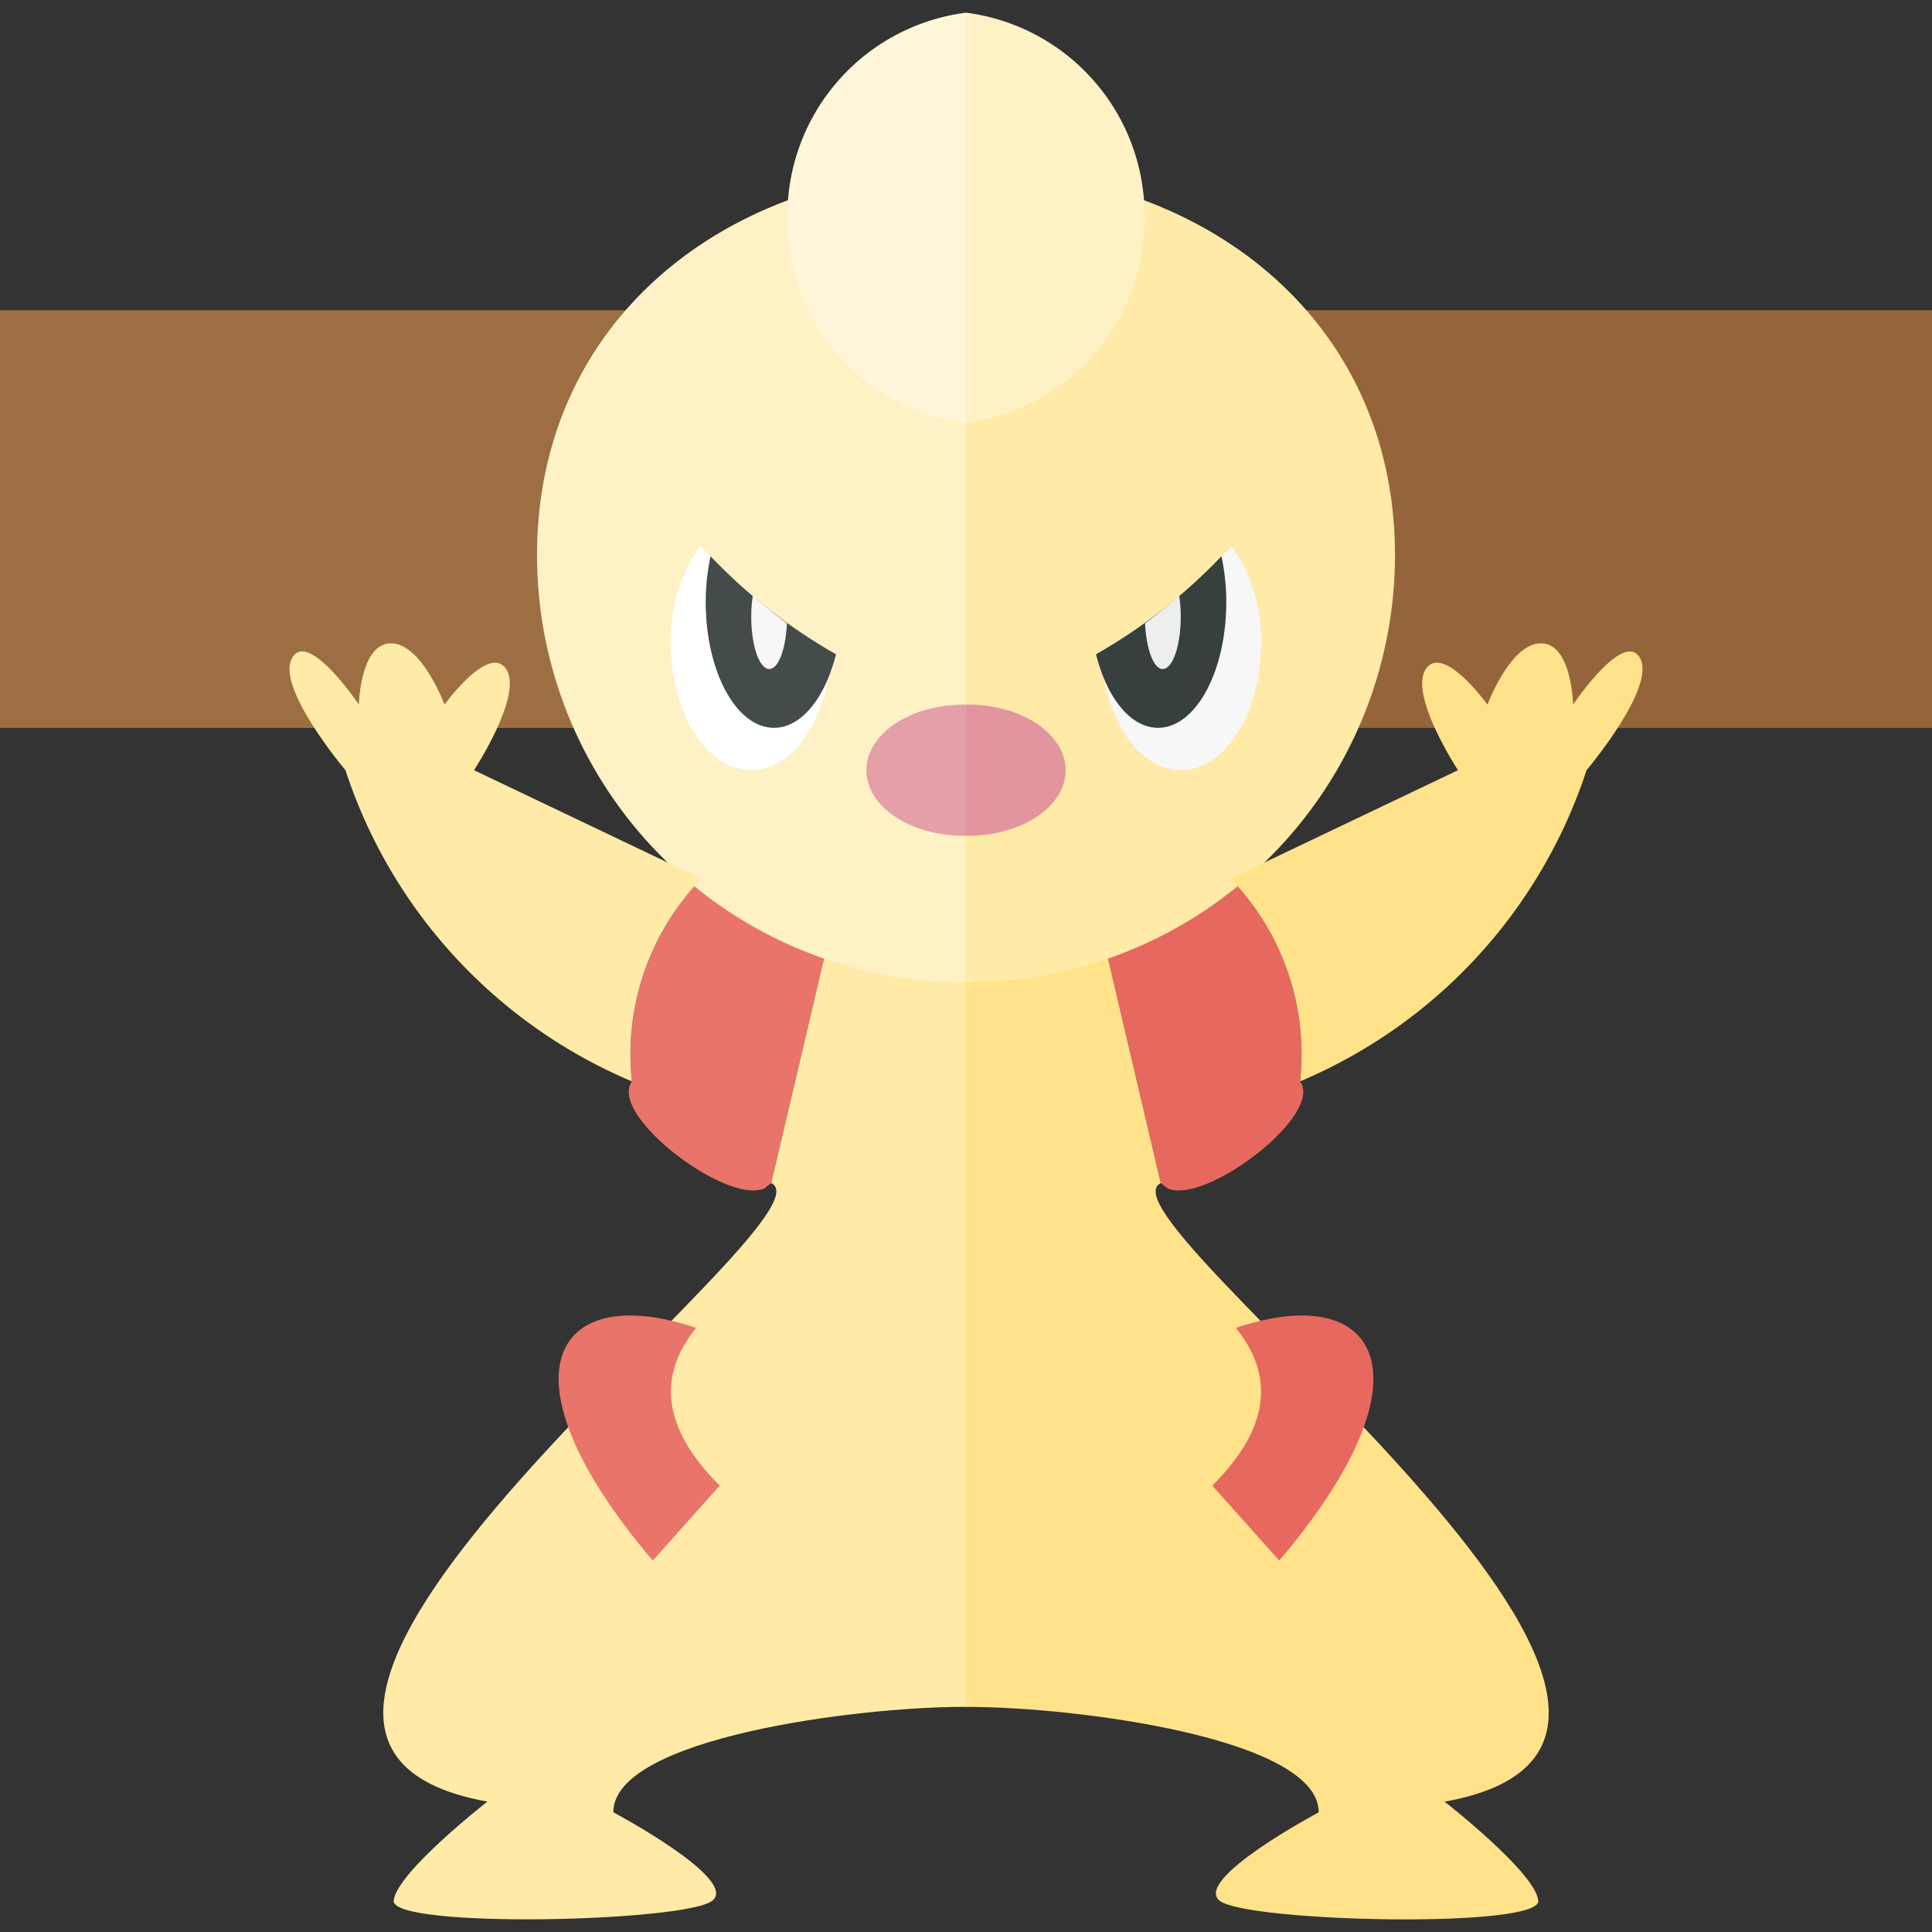 <svg xmlns="http://www.w3.org/2000/svg" viewBox="0 0 32 32"><rect x="0" y="0" width="32" height="32" fill="#333333" stroke="none"/><title>532-timburr-shiny</title><rect y="5.138" width="16" height="6.918" style="fill:#9e6e43"/><path d="M12.242,14.85l-.622-.296a4.175,4.175,0,0,0-1.152,3.356c-.404.552,1.568,2.051,2.191,1.774l.115-.089L13.817,15.156Z" style="fill:#e9746a"/><path d="M15.958,15.911l-.745-.484L13.817,15.156,12.774,19.595c1.197.577-10.763,9.158-4.701,10.245,0,0-1.508,1.175-1.552,1.641s4.834.355,5.278,0-1.641-1.464-1.641-1.464c0-1.234,4.051-1.746,5.801-1.746l.042.002V15.938Z" style="fill:#ffeaa7"/><path d="M15.969,2.809c-3.907,0-7.074,2.48-7.074,6.386a7.074,7.074,0,0,0,7.074,7.074L16,16.268V2.811Z" style="fill:#fef1c6"/><path d="M13.042,3.608A3.39,3.39,0,0,0,16,7.005V.21A3.39,3.39,0,0,0,13.042,3.608Z" style="fill:#fff5d8"/><path d="M15.969,11.67c-.894,0-1.619.486-1.619,1.087s.725,1.087,1.619,1.087c.011,0,.02-.002.031-.002v-2.169C15.989,11.672,15.98,11.67,15.969,11.67Z" style="fill:#e59fa8"/><path d="M11.599,9.043a2.688,2.688,0,0,0-.486,1.611c0,1.161.596,2.102,1.33,2.102.705,0,1.277-.87,1.322-1.966A9.446,9.446,0,0,1,11.599,9.043Z" style="fill:#fff"/><path d="M11.769,9.213a3.645,3.645,0,0,0-.08.758c0,1.151.506,2.084,1.131,2.084.457,0,.848-.501,1.026-1.219A9.04,9.04,0,0,1,11.769,9.213Z" style="fill:#434c4b"/><path d="M12.469,9.869a2.306,2.306,0,0,0-.026.347c0,.478.134.865.299.865.152,0,.273-.333.292-.757C12.85,10.188,12.661,10.033,12.469,9.869Z" style="fill:#f7f7f7"/><path d="M11.62,14.554l-3.769-1.797s.82-1.25.532-1.676-1.02.59-1.02.59-.377-1.015-.887-1.015S5.944,11.67,5.944,11.67s-.843-1.255-1.109-.767.887,1.854.887,1.854a8.445,8.445,0,0,0,4.745,5.154A4.175,4.175,0,0,1,11.62,14.554Z" style="fill:#ffeaa7"/><path d="M11.92,24.607c-.85-.853-1.106-1.721-.392-2.613-2.35-.796-3.337.769-.716,3.854" style="fill:#e9746a"/><rect x="16" y="5.138" width="16" height="6.918" style="fill:#96643b"/><path d="M19.758,14.85l.622-.296a4.175,4.175,0,0,1,1.152,3.356c.404.552-1.568,2.051-2.191,1.774l-.115-.089L18.183,15.156Z" style="fill:#e7685f"/><path d="M16.042,15.911l.745-.484,1.396-.271,1.043,4.44c-1.197.577,10.763,9.158,4.701,10.245,0,0,1.508,1.175,1.552,1.641s-4.834.355-5.278,0,1.641-1.464,1.641-1.464c0-1.234-4.051-1.746-5.801-1.746L16,28.273V15.938Z" style="fill:#ffe28a"/><path d="M16.031,2.809c3.907,0,7.074,2.48,7.074,6.386a7.074,7.074,0,0,1-7.074,7.074L16,16.268V2.811Z" style="fill:#ffeaa7"/><path d="M18.958,3.608A3.39,3.39,0,0,1,16,7.005V.21A3.39,3.39,0,0,1,18.958,3.608Z" style="fill:#fef1c6"/><path d="M16.031,11.67c.894,0,1.619.486,1.619,1.087s-.725,1.087-1.619,1.087c-.011,0-.02-.002-.031-.002v-2.169C16.011,11.672,16.02,11.67,16.031,11.67Z" style="fill:#e2959e"/><path d="M20.401,9.043a2.688,2.688,0,0,1,.486,1.611c0,1.161-.596,2.102-1.33,2.102-.705,0-1.277-.87-1.322-1.966A9.446,9.446,0,0,0,20.401,9.043Z" style="fill:#f7f7f7"/><path d="M20.231,9.213a3.645,3.645,0,0,1,.08.758c0,1.151-.506,2.084-1.131,2.084-.457,0-.848-.501-1.026-1.219A9.04,9.04,0,0,0,20.231,9.213Z" style="fill:#373f3f"/><path d="M19.531,9.869a2.306,2.306,0,0,1,.026.347c0,.478-.134.865-.299.865-.152,0-.273-.333-.292-.757C19.15,10.188,19.339,10.033,19.531,9.869Z" style="fill:#edeeee"/><path d="M20.38,14.554l3.769-1.797s-.82-1.25-.532-1.676,1.02.59,1.02.59.377-1.015.887-1.015S26.056,11.67,26.056,11.67s.843-1.255,1.109-.767-.887,1.854-.887,1.854a8.445,8.445,0,0,1-4.745,5.154A4.175,4.175,0,0,0,20.38,14.554Z" style="fill:#ffe28a"/><path d="M20.08,24.607c.85-.853,1.106-1.721.392-2.613,2.35-.796,3.337.769.716,3.854" style="fill:#e7685f"/></svg>